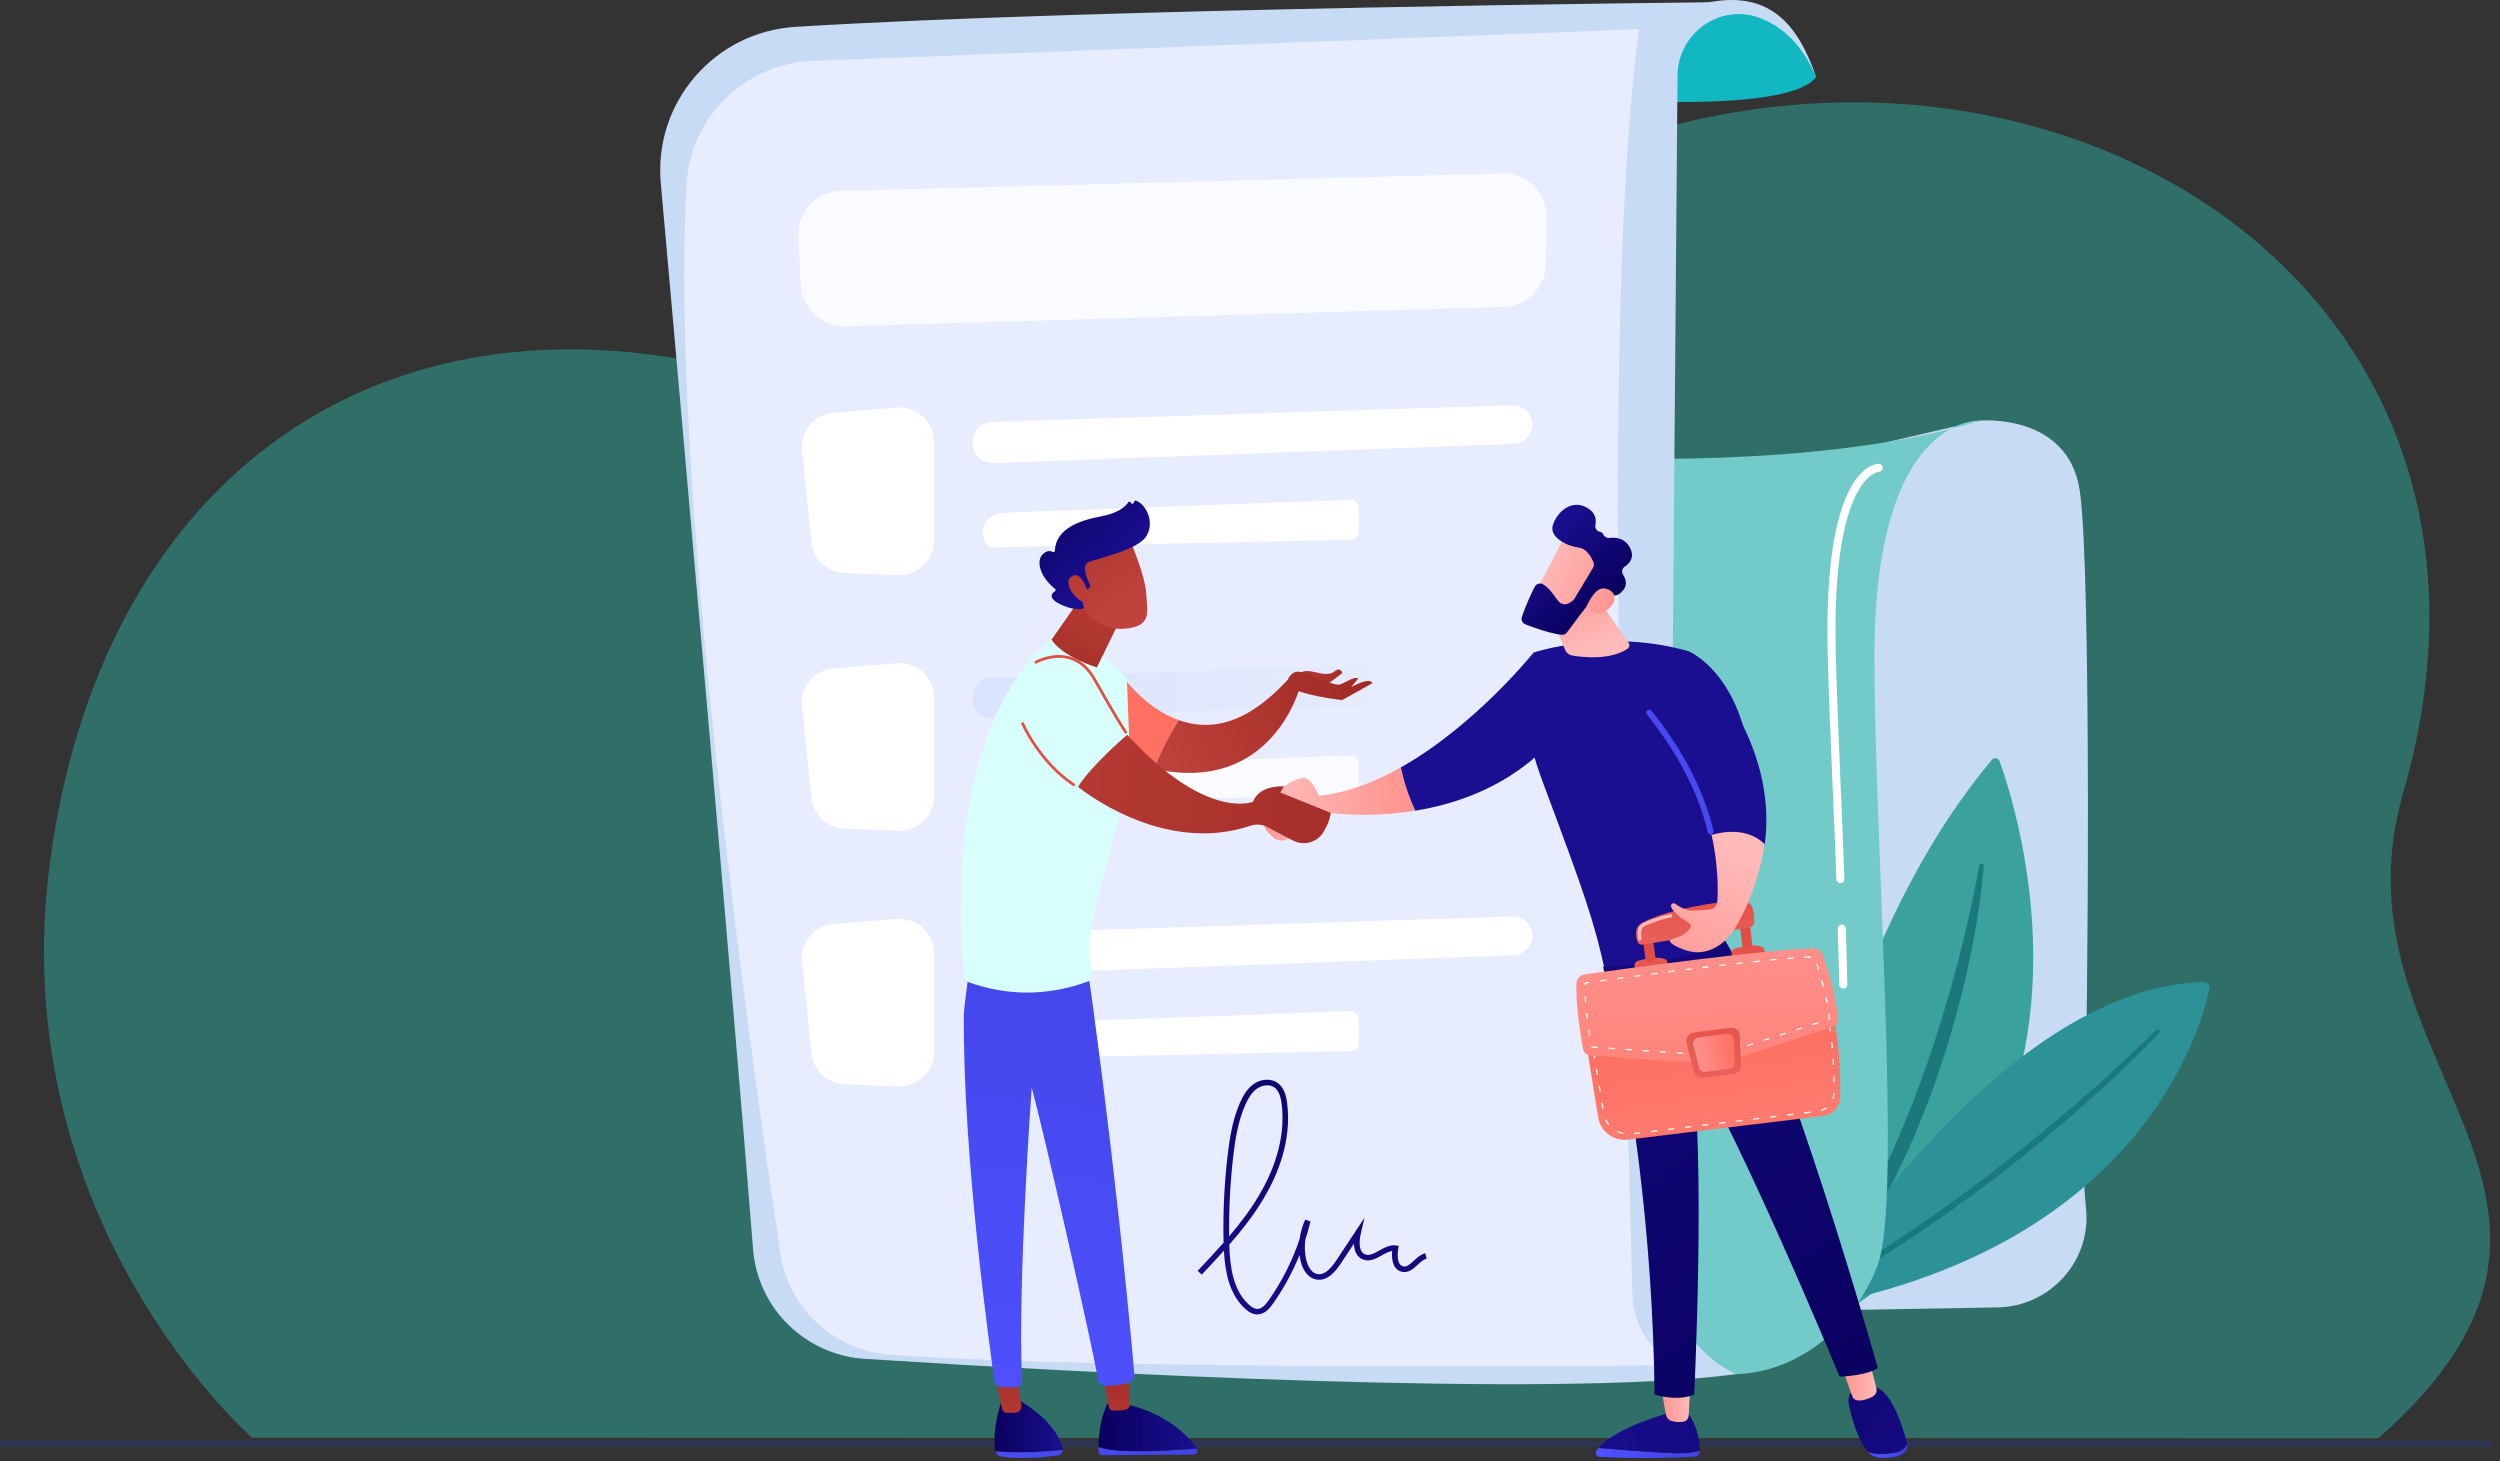 <svg width="284" height="166" viewBox="0 0 284 166" fill="none" xmlns="http://www.w3.org/2000/svg">
<rect x="0" y="0" width="284" height="166" fill="#333333" stroke="none"/>
<path d="M282.728 164.354H0.316C0.147 164.354 0 164.217 0 164.039V163.944C0 163.776 0.137 163.629 0.316 163.629H282.728C282.896 163.629 283.043 163.766 283.043 163.944V164.039C283.043 164.217 282.907 164.354 282.728 164.354Z" fill="#2E3552"/>
<path d="M28.631 163.326C28.631 163.326 0.187 138.528 5.712 97.705C11.436 55.434 41.532 32.945 80.803 41.477C112.898 48.455 133.575 43.974 166.764 24.035C221.188 -8.676 291.344 26.732 272.992 90.107C264.111 120.772 301.383 135.926 270.182 163.389L28.631 163.326Z" fill="#2F6F68"/>
<path d="M210.028 51.234L224.939 47.778C224.939 47.778 234.909 46.889 236.255 55.706C237.602 64.524 237.213 116.776 236.791 127.557C236.651 131.108 236.67 134.393 236.97 137.251C237.602 143.21 232.93 148.42 226.911 148.521L199.152 148.998L210.028 51.234Z" fill="#C8DBF4"/>
<path d="M202.094 153.248C202.094 153.248 205.075 111.675 226.26 86.334C226.534 86.003 227.013 86.086 227.16 86.492C229.47 92.909 242.447 134.196 202.094 153.248Z" fill="#3AA19D"/>
<path d="M225.347 98.397C225.168 100.824 224.817 103.219 224.409 105.608C223.987 107.99 223.49 110.366 222.902 112.717C221.734 117.424 220.279 122.062 218.485 126.579C217.579 128.834 216.622 131.07 215.549 133.249C215.026 134.348 214.445 135.415 213.89 136.495C213.296 137.556 212.722 138.63 212.084 139.666C209.601 143.852 206.696 147.791 203.384 151.342C203.288 151.45 203.116 151.456 203.014 151.355C202.911 151.259 202.905 151.107 202.982 151.005V150.999C205.93 147.194 208.592 143.191 210.896 138.992C211.49 137.95 212.02 136.877 212.588 135.822C213.111 134.748 213.66 133.681 214.152 132.588C214.394 132.042 214.662 131.508 214.905 130.956L215.632 129.31C215.869 128.764 216.092 128.205 216.328 127.652C216.564 127.1 216.781 126.547 216.998 125.988C217.445 124.876 217.86 123.752 218.281 122.634C218.683 121.503 219.085 120.378 219.456 119.235C220.228 116.967 220.917 114.667 221.581 112.361C222.232 110.049 222.832 107.73 223.375 105.386C223.93 103.048 224.415 100.691 224.836 98.334V98.328C224.862 98.188 224.996 98.093 225.143 98.118C225.264 98.143 225.36 98.264 225.347 98.397Z" fill="#1B797E"/>
<path d="M204.724 148.699C204.724 148.699 226.566 112.132 250.329 111.56C250.751 111.548 251.07 111.935 250.987 112.348C249.972 117.126 242.893 142.143 204.724 148.699Z" fill="#2C9298"/>
<path d="M245.293 117.361C243.851 118.866 242.37 120.315 240.87 121.744C240.11 122.449 239.351 123.161 238.585 123.859C237.813 124.552 237.047 125.251 236.262 125.937C233.14 128.675 229.93 131.311 226.63 133.833C224.99 135.11 223.298 136.311 221.619 137.543L219.06 139.322C218.632 139.614 218.205 139.913 217.777 140.205L216.469 141.057C213.015 143.369 209.409 145.446 205.771 147.46C205.643 147.53 205.484 147.486 205.413 147.359C205.343 147.231 205.388 147.079 205.509 147.009L205.516 147.003L208.196 145.44L209.537 144.659C209.977 144.392 210.418 144.112 210.852 143.839L213.488 142.2C214.356 141.635 215.211 141.057 216.079 140.491L217.375 139.634L218.645 138.744L221.192 136.965C222.858 135.733 224.543 134.532 226.17 133.255C227.817 132.004 229.432 130.708 231.047 129.418L233.434 127.442L235.796 125.429C236.581 124.755 237.353 124.063 238.132 123.383C238.904 122.697 239.67 121.998 240.43 121.299C241.949 119.902 243.461 118.485 244.917 117.024L244.923 117.018C245.025 116.916 245.191 116.916 245.293 117.018C245.389 117.094 245.395 117.259 245.293 117.361Z" fill="#1B797E"/>
<path d="M179.716 51.952C179.716 51.952 206.869 53.439 224.945 47.778C224.945 47.778 212.933 46.959 212.933 74.568C212.933 95.678 216.079 135.968 213.335 143.617C210.59 151.266 200.32 161.545 185.595 152.714C170.863 143.877 179.716 51.952 179.716 51.952Z" fill="#72CBC8"/>
<path d="M172.497 10.557C172.497 10.557 202.452 13.81 206.314 8.753C206.314 8.753 203.243 -0.344 194.129 0.266C185.014 0.875 172.497 10.557 172.497 10.557Z" fill="#12B8C1"/>
<path d="M75.064 20.791C77.681 50.008 83.164 111.815 85.551 141.921C86.081 148.636 91.487 153.934 98.24 154.366C122.284 155.903 176.404 158.883 197.173 156.107C192.418 153.775 189.418 148.934 189.463 143.655L190.567 8.556C190.605 3.785 195.386 0.354 199.873 2.025C202.701 3.08 204.846 5.329 206.314 8.746C204.354 3.061 201.271 -1.1 194.129 0.259C194.129 0.259 124.275 0.952 90.383 3.048C81.166 3.613 74.247 11.637 75.064 20.791Z" fill="#C8DBF4"/>
<path d="M92.342 6.917L186.201 3.321C182.327 31.845 183.961 89.936 185.442 147.181C185.531 150.573 187.529 153.629 190.612 155.077C190.612 155.077 128.009 155.795 101.106 153.896C94.774 153.451 89.604 148.68 88.665 142.429C84.976 117.907 76.142 54.544 77.981 20.995C78.402 13.314 84.619 7.209 92.342 6.917Z" fill="#E7EDFF"/>
<path d="M91.104 51.158L92.202 61.621C92.4 63.539 93.989 65.02 95.923 65.09L102.044 65.325C104.252 65.407 106.091 63.648 106.091 61.449V50.167C106.091 47.899 104.144 46.12 101.878 46.304L94.659 46.895C92.483 47.073 90.874 48.998 91.104 51.158Z" fill="white"/>
<path d="M112.627 47.937C122.814 47.619 161.921 46.355 171.795 46.037C173.04 45.999 174.068 46.99 174.068 48.229C174.068 49.411 173.129 50.376 171.942 50.421L112.805 52.606C111.669 52.651 110.68 51.819 110.533 50.694L110.495 50.408C110.342 49.125 111.325 47.975 112.627 47.937Z" fill="white"/>
<path d="M111.988 61.729C112.161 62.015 112.48 62.193 112.812 62.186L153.419 61.31C153.93 61.297 154.338 60.884 154.338 60.376V57.714C154.338 57.187 153.898 56.761 153.368 56.78L113.897 58.248C112.135 58.311 111.088 60.223 111.988 61.729Z" fill="white"/>
<path d="M91.104 80.203L92.202 90.666C92.4 92.585 93.989 94.065 95.923 94.135L102.044 94.37C104.252 94.452 106.091 92.693 106.091 90.495V79.206C106.091 76.938 104.144 75.159 101.878 75.343L94.659 75.934C92.483 76.118 90.874 78.043 91.104 80.203Z" fill="white"/>
<path d="M112.627 76.976C122.814 76.658 161.921 75.394 171.795 75.076C173.04 75.038 174.068 76.029 174.068 77.268C174.068 78.45 173.129 79.415 171.942 79.46L112.805 81.645C111.669 81.69 110.68 80.857 110.533 79.733L110.495 79.447C110.342 78.164 111.325 77.014 112.627 76.976Z" fill="url(#paint0_linear)"/>
<path opacity="0.78" d="M111.988 90.774C112.161 91.06 112.48 91.238 112.812 91.231L153.419 90.355C153.93 90.342 154.338 89.929 154.338 89.421V86.759C154.338 86.232 153.898 85.806 153.368 85.825L113.897 87.293C112.135 87.35 111.088 89.269 111.988 90.774Z" fill="white"/>
<path d="M91.104 109.242L92.202 119.705C92.4 121.623 93.989 123.104 95.923 123.173L102.044 123.408C104.252 123.491 106.091 121.731 106.091 119.533V108.244C106.091 105.976 104.144 104.198 101.878 104.382L94.659 104.973C92.483 105.157 90.874 107.082 91.104 109.242Z" fill="white"/>
<path d="M112.627 106.021C122.814 105.703 161.921 104.439 171.795 104.121C173.04 104.083 174.068 105.074 174.068 106.313C174.068 107.495 173.129 108.46 171.942 108.505L112.805 110.69C111.669 110.735 110.68 109.902 110.533 108.778L110.495 108.492C110.342 107.209 111.325 106.059 112.627 106.021Z" fill="white"/>
<path d="M111.988 119.813C112.161 120.099 112.48 120.277 112.812 120.27L153.419 119.394C153.93 119.381 154.338 118.968 154.338 118.46V115.792C154.338 115.264 153.898 114.839 153.368 114.858L113.897 116.325C112.135 116.395 111.088 118.307 111.988 119.813Z" fill="white"/>
<path d="M209.396 112.304C209.147 112.304 208.943 112.107 208.937 111.859C208.937 111.846 208.911 110.411 208.771 105.5C208.765 105.246 208.962 105.042 209.218 105.03C209.467 105.017 209.677 105.22 209.69 105.474C209.83 110.392 209.856 111.827 209.856 111.84C209.862 112.094 209.658 112.297 209.409 112.304C209.403 112.304 209.403 112.304 209.396 112.304Z" fill="white"/>
<path d="M209.065 100.322C208.816 100.322 208.618 100.125 208.605 99.884C208.509 96.689 208.356 93.156 208.19 89.415C207.973 84.358 207.743 79.136 207.622 74.098C207.309 60.808 209.511 55.707 211.413 53.769C212.447 52.714 213.316 52.683 213.411 52.683C213.667 52.683 213.871 52.886 213.871 53.14C213.871 53.388 213.673 53.591 213.424 53.597C213.322 53.604 208.069 54.182 208.541 74.079C208.662 79.104 208.886 84.326 209.103 89.376C209.262 93.118 209.416 96.657 209.518 99.859C209.524 100.113 209.326 100.322 209.077 100.329C209.077 100.322 209.071 100.322 209.065 100.322Z" fill="white"/>
<path d="M142.849 149.328C142.383 149.328 141.924 149.112 141.432 148.661C139.632 147.016 139.166 144.487 139.039 142.079C138.209 143.007 137.36 143.903 136.517 144.799L136.052 144.367C137.041 143.318 138.037 142.257 139 141.165C138.917 137.868 139.071 134.539 139.454 131.267C139.69 129.259 140.022 127.131 140.896 125.194C141.177 124.577 141.636 123.688 142.434 123.135C143.264 122.557 144.356 122.494 145.083 122.983C145.9 123.529 146.124 124.571 146.219 125.302C146.775 129.609 145.09 133.56 143.57 136.114C142.447 138.007 141.088 139.748 139.645 141.393C139.722 143.858 140.06 146.552 141.86 148.197C142.236 148.54 142.568 148.705 142.875 148.693C143.379 148.674 143.787 148.185 144.126 147.708C145.645 145.542 146.826 143.198 147.649 140.714C147.745 139.964 147.955 139.233 148.275 138.547L148.875 138.757C148.702 139.468 148.498 140.167 148.275 140.853C148.192 141.559 148.217 142.276 148.358 142.969C148.434 143.337 148.747 144.563 149.653 144.735C150.33 144.862 151.032 144.354 151.811 143.172L155.002 138.344L154.6 140.072C154.46 140.682 154.217 142.137 155.072 142.492C155.557 142.689 156.074 142.403 156.668 142.067C157.262 141.736 157.874 141.387 158.57 141.482L158.896 141.527L158.838 141.851C158.806 142.035 158.551 143.674 159.4 143.858C159.789 143.947 160.115 143.674 160.606 143.223C160.996 142.867 161.391 142.499 161.915 142.372L162.061 142.988C161.698 143.077 161.372 143.375 161.034 143.687C160.549 144.131 160 144.64 159.253 144.475C158.283 144.259 158.047 143.172 158.149 142.111C157.766 142.168 157.376 142.384 156.968 142.613C156.323 142.975 155.589 143.388 154.817 143.071C154.179 142.81 153.834 142.181 153.808 141.279L152.328 143.515C151.728 144.417 150.789 145.593 149.513 145.351C148.638 145.186 147.962 144.341 147.713 143.09C147.681 142.918 147.649 142.74 147.63 142.562C146.845 144.494 145.843 146.336 144.636 148.064C144.241 148.636 143.679 149.29 142.888 149.315C142.881 149.328 142.868 149.328 142.849 149.328ZM143.96 123.288C143.539 123.288 143.117 123.447 142.811 123.656C142.147 124.12 141.739 124.901 141.49 125.454C140.654 127.316 140.322 129.38 140.098 131.337C139.747 134.348 139.594 137.41 139.632 140.44C140.883 138.973 142.051 137.442 143.028 135.79C144.49 133.319 146.124 129.514 145.594 125.384C145.466 124.412 145.198 123.821 144.739 123.51C144.502 123.351 144.228 123.288 143.96 123.288Z" fill="url(#paint1_linear)"/>
<path opacity="0.78" d="M170.825 34.863L96.05 37.067C93.363 37.144 91.11 35.073 90.976 32.398L90.702 26.833C90.568 24.082 92.731 21.757 95.495 21.687L170.64 19.712C173.448 19.635 175.753 21.91 175.702 24.711L175.606 30.047C175.561 32.658 173.455 34.78 170.825 34.863Z" fill="white"/>
<path d="M147.272 93.493C147.272 93.493 144.777 91.867 144.432 92.242C144.311 92.375 144.024 92.826 143.755 93.322C143.564 93.671 143.628 94.103 143.902 94.389L144.547 95.049C145.16 95.678 146.194 95.634 146.736 94.942C147.004 94.592 147.221 94.122 147.272 93.493Z" fill="url(#paint2_linear)"/>
<path d="M149.813 90.399C149.813 90.399 148.958 88.157 147.955 88.36C146.953 88.563 145.862 89.332 145.862 89.332L144.253 91.492C144.253 91.492 148.76 93.258 150.349 92.248C150.349 92.248 154.951 93.042 160.766 92.089C159.923 90.323 159.425 88.551 159.125 87.172C156.189 88.837 153.017 90.075 149.813 90.399Z" fill="url(#paint3_linear)"/>
<path d="M174.208 74.136C174.208 74.136 167.615 82.401 159.138 87.178C159.432 88.551 159.936 90.323 160.779 92.096C165.176 91.378 170.27 89.662 174.585 85.851L174.208 74.136Z" fill="url(#paint4_linear)"/>
<path d="M182.429 110.766C181.14 104.668 179.85 101.142 175.536 89.586C174.176 85.952 172.944 82.274 173.538 78.437L174.208 74.13C174.208 74.13 182.595 71.303 191.901 74.009C191.901 74.009 204.59 79.498 195.973 106.593C192.08 110.925 187.535 112.158 182.429 110.766Z" fill="url(#paint5_linear)"/>
<path d="M175.631 68.641L177.808 73.844C177.948 74.174 178.242 74.409 178.593 74.466C179.85 74.682 182.882 75.013 184.874 73.71C185.11 73.558 185.174 73.234 185.008 72.999L180.987 67.256L175.631 68.641Z" fill="url(#paint6_linear)"/>
<path d="M177.884 60.681C177.795 60.763 174.029 68.126 174.029 68.126L178.299 70.178L182.908 63.73C182.901 63.73 179.416 59.251 177.884 60.681Z" fill="url(#paint7_linear)"/>
<path d="M180.967 64.505L178.842 68.037C178.81 68.088 178.772 68.139 178.727 68.183C178.472 68.418 177.61 69.098 176.94 68.171C176.372 67.377 175.835 66.659 175.261 66.36C174.923 66.189 174.514 66.322 174.342 66.659C173.991 67.351 173.314 68.761 172.887 70.096C172.778 70.432 172.95 70.788 173.282 70.921C174.144 71.271 175.855 71.9 177.367 72.109C177.616 72.141 177.865 72.04 178.012 71.836C178.663 70.947 180.501 68.463 181.127 67.84C181.708 67.262 182.786 67.478 183.271 67.618C183.457 67.669 183.654 67.643 183.814 67.548C184.305 67.256 185.161 66.519 184.376 65.274C184.178 64.963 184.28 64.556 184.586 64.353C185.135 63.99 185.729 63.317 185.161 62.224C184.586 61.119 183.559 61.017 182.863 61.106C182.557 61.144 182.237 60.986 182.123 60.693C182.071 60.566 181.963 60.458 181.771 60.42C181.408 60.344 181.165 60.014 181.235 59.645C181.357 59.023 181.267 58.209 180.259 57.657C178.421 56.647 176.806 58.292 176.397 59.677C175.989 61.062 178.044 62.04 179.34 62.205C180.291 62.326 180.814 63.362 181.025 63.902C181.095 64.105 181.076 64.321 180.967 64.505Z" fill="url(#paint8_linear)"/>
<path d="M180.221 68.901C180.221 68.901 181.133 66.754 182.186 66.843C183.233 66.932 184.057 67.967 182.761 69.136C181.14 70.591 180.221 68.901 180.221 68.901Z" fill="url(#paint9_linear)"/>
<path d="M181.599 164.492C183.623 164.664 187.14 164.95 189.916 165.07C191.582 165.14 192.539 164.981 193.095 164.759C193.095 164.823 193.095 164.88 193.088 164.937C193.076 165.229 192.839 165.458 192.546 165.477C187.306 165.769 183.138 165.579 181.657 165.49C181.35 165.471 181.165 165.14 181.325 164.88C181.401 164.746 181.497 164.613 181.599 164.492Z" fill="url(#paint10_linear)"/>
<path d="M189.916 165.07C187.146 164.95 183.629 164.664 181.599 164.492C183.591 162.059 189.916 160.42 189.916 160.42H191.703C192.929 162.18 193.107 163.863 193.095 164.759C192.546 164.981 191.582 165.14 189.916 165.07Z" fill="url(#paint11_linear)"/>
<path d="M192.003 157.517L191.837 160.808C191.818 161.163 191.55 161.462 191.193 161.513C190.835 161.564 190.357 161.57 189.852 161.405C189.54 161.303 189.31 161.043 189.252 160.719L188.678 157.517H192.003Z" fill="url(#paint12_linear)"/>
<path d="M215.198 165.045C216.079 164.924 216.475 164.467 216.641 163.984C216.641 163.99 216.641 163.99 216.647 163.997C216.775 164.511 216.475 165.038 215.875 165.293C215.154 165.597 214.356 165.648 213.743 165.623C213.086 165.597 212.479 165.324 212.147 164.892L212.141 164.886C212.805 165.21 213.737 165.248 215.198 165.045Z" fill="url(#paint13_linear)"/>
<path d="M211.056 157.491H212.53C214.771 157.447 216.181 162.154 216.641 163.977C216.475 164.46 216.079 164.918 215.198 165.038C213.73 165.242 212.805 165.204 212.141 164.88C210.928 163.291 210.328 160.966 210.041 159.613C209.716 158.069 211.056 157.491 211.056 157.491Z" fill="url(#paint14_linear)"/>
<path d="M212.339 154.442L213.156 157.682C213.258 158.076 213.067 158.489 212.696 158.679C212.237 158.914 211.592 159.156 211.005 159.086C210.724 159.054 210.494 158.857 210.405 158.597L209.205 155.192L212.339 154.442Z" fill="url(#paint15_linear)"/>
<path d="M213.315 155.376C212.301 156.272 208.988 156.392 208.988 156.392C197.065 127.913 192.093 120.073 192.093 120.073C193.816 130.822 192.463 158.413 192.463 158.413C190.497 159.277 187.956 158.413 187.956 158.413C187.797 140.815 185.308 121.903 182.097 109.807C190.152 109.629 194.531 107.876 195.935 106.777C202.656 117.551 213.315 155.376 213.315 155.376Z" fill="url(#paint16_linear)"/>
<path d="M180.074 117.767L181.555 126.947C181.816 128.548 183.304 129.66 184.925 129.463L207.118 126.769C208.203 126.636 209.026 125.734 209.045 124.654C209.09 122.284 209.001 118.059 207.999 114.216L180.074 117.767Z" fill="url(#paint17_linear)"/>
<path d="M185.678 128.84C185.64 128.84 185.608 128.815 185.608 128.777C185.601 128.739 185.633 128.7 185.671 128.694L186.252 128.624C186.297 128.618 186.329 128.65 186.335 128.688C186.342 128.726 186.31 128.764 186.271 128.77L185.691 128.84C185.684 128.84 185.684 128.84 185.678 128.84ZM184.325 128.815C184.318 128.815 184.312 128.815 184.306 128.815C184.114 128.77 183.923 128.7 183.744 128.618C183.706 128.599 183.693 128.554 183.712 128.523C183.731 128.484 183.776 128.472 183.808 128.491C183.98 128.573 184.159 128.637 184.344 128.681C184.382 128.688 184.408 128.732 184.395 128.77C184.389 128.796 184.357 128.815 184.325 128.815ZM187.612 128.605C187.574 128.605 187.542 128.58 187.542 128.542C187.535 128.503 187.567 128.465 187.605 128.459L188.186 128.389C188.225 128.383 188.263 128.415 188.269 128.453C188.276 128.491 188.244 128.529 188.205 128.535L187.625 128.605C187.618 128.605 187.612 128.605 187.612 128.605ZM189.546 128.37C189.508 128.37 189.476 128.345 189.476 128.307C189.469 128.268 189.501 128.23 189.539 128.224L190.12 128.154C190.165 128.148 190.197 128.179 190.203 128.218C190.21 128.256 190.178 128.294 190.139 128.3L189.559 128.37C189.552 128.37 189.546 128.37 189.546 128.37ZM191.473 128.135C191.435 128.135 191.403 128.11 191.403 128.071C191.397 128.033 191.429 127.995 191.467 127.989L192.048 127.919C192.093 127.913 192.124 127.944 192.131 127.983C192.137 128.021 192.105 128.059 192.067 128.065L191.486 128.135C191.48 128.135 191.48 128.135 191.473 128.135ZM193.407 127.9C193.369 127.9 193.337 127.875 193.337 127.836C193.331 127.798 193.363 127.76 193.401 127.754L193.982 127.684C194.027 127.678 194.058 127.709 194.065 127.747C194.071 127.786 194.039 127.824 194.001 127.83L193.42 127.9C193.414 127.9 193.414 127.9 193.407 127.9ZM182.729 127.779C182.71 127.779 182.684 127.767 182.672 127.754C182.55 127.595 182.442 127.43 182.359 127.246C182.34 127.207 182.359 127.163 182.391 127.15C182.429 127.131 182.474 127.15 182.486 127.182C182.569 127.354 182.672 127.512 182.786 127.665C182.812 127.697 182.806 127.741 182.774 127.767C182.761 127.773 182.742 127.779 182.729 127.779ZM195.341 127.671C195.303 127.671 195.271 127.646 195.271 127.608C195.265 127.57 195.297 127.531 195.335 127.525L195.916 127.455C195.961 127.449 195.992 127.481 195.999 127.519C196.005 127.557 195.973 127.595 195.935 127.601L195.354 127.671C195.348 127.665 195.341 127.671 195.341 127.671ZM197.275 127.436C197.237 127.436 197.205 127.411 197.205 127.373C197.199 127.335 197.231 127.296 197.269 127.29L197.85 127.22C197.888 127.214 197.926 127.246 197.933 127.284C197.939 127.322 197.907 127.36 197.869 127.366L197.288 127.436C197.275 127.436 197.275 127.436 197.275 127.436ZM199.203 127.201C199.165 127.201 199.133 127.176 199.133 127.138C199.126 127.099 199.158 127.061 199.197 127.055L199.778 126.985C199.822 126.979 199.854 127.011 199.86 127.049C199.867 127.087 199.835 127.125 199.797 127.131L199.216 127.201C199.209 127.201 199.209 127.201 199.203 127.201ZM201.137 126.966C201.099 126.966 201.067 126.941 201.067 126.903C201.06 126.864 201.092 126.826 201.131 126.82L201.711 126.75C201.756 126.744 201.788 126.775 201.794 126.814C201.801 126.852 201.769 126.89 201.731 126.896L201.15 126.966C201.143 126.966 201.137 126.966 201.137 126.966ZM203.071 126.731C203.033 126.731 203.001 126.706 203.001 126.667C202.994 126.629 203.026 126.591 203.065 126.585L203.645 126.515C203.69 126.509 203.722 126.54 203.728 126.579C203.735 126.617 203.703 126.655 203.665 126.661L203.084 126.731C203.077 126.731 203.071 126.731 203.071 126.731ZM204.999 126.496C204.96 126.496 204.928 126.471 204.928 126.432C204.922 126.394 204.954 126.356 204.992 126.35L205.573 126.28C205.618 126.274 205.65 126.305 205.656 126.343C205.662 126.382 205.631 126.42 205.592 126.426L205.011 126.496C205.005 126.496 205.005 126.496 204.999 126.496ZM206.926 126.216C206.894 126.216 206.869 126.197 206.856 126.166C206.843 126.127 206.862 126.089 206.901 126.07C207.079 126.007 207.245 125.924 207.399 125.816C207.431 125.791 207.475 125.804 207.501 125.835C207.526 125.867 207.513 125.911 207.482 125.937C207.316 126.051 207.137 126.147 206.945 126.21C206.939 126.216 206.933 126.216 206.926 126.216ZM182.084 125.975C182.046 125.975 182.02 125.95 182.014 125.912L181.918 125.34C181.912 125.302 181.938 125.264 181.976 125.257C182.014 125.251 182.052 125.276 182.059 125.314L182.155 125.886C182.161 125.924 182.135 125.962 182.097 125.969C182.091 125.975 182.091 125.975 182.084 125.975ZM208.235 124.882C208.228 124.882 208.222 124.882 208.216 124.876C208.177 124.863 208.158 124.825 208.171 124.787C208.228 124.609 208.26 124.425 208.26 124.234C208.26 124.196 208.292 124.164 208.33 124.164C208.369 124.164 208.401 124.196 208.401 124.241C208.394 124.444 208.362 124.641 208.299 124.832C208.299 124.863 208.267 124.882 208.235 124.882ZM181.778 124.063C181.74 124.063 181.714 124.037 181.708 123.999L181.612 123.428C181.606 123.389 181.631 123.351 181.669 123.345C181.708 123.339 181.746 123.364 181.752 123.402L181.848 123.974C181.855 124.012 181.829 124.05 181.791 124.056C181.784 124.063 181.778 124.063 181.778 124.063ZM208.337 122.951C208.299 122.951 208.267 122.919 208.267 122.881C208.267 122.691 208.26 122.5 208.26 122.303C208.26 122.265 208.292 122.227 208.33 122.227C208.375 122.22 208.407 122.259 208.407 122.297C208.413 122.494 208.413 122.691 208.413 122.881C208.413 122.919 208.382 122.951 208.337 122.951ZM181.465 122.151C181.427 122.151 181.401 122.125 181.395 122.087L181.299 121.515C181.293 121.477 181.318 121.439 181.357 121.433C181.395 121.426 181.433 121.452 181.44 121.49L181.535 122.062C181.542 122.1 181.516 122.138 181.478 122.144C181.472 122.151 181.472 122.151 181.465 122.151ZM208.279 121.013C208.241 121.013 208.209 120.982 208.209 120.944C208.196 120.753 208.19 120.562 208.177 120.365C208.177 120.327 208.203 120.289 208.248 120.289C208.299 120.289 208.324 120.315 208.324 120.359C208.337 120.556 208.35 120.753 208.356 120.944C208.356 120.982 208.324 121.013 208.279 121.013C208.286 121.013 208.286 121.013 208.279 121.013ZM181.159 120.238C181.121 120.238 181.095 120.213 181.089 120.175L180.993 119.603C180.986 119.565 181.012 119.527 181.05 119.521C181.089 119.514 181.127 119.54 181.133 119.578L181.229 120.149C181.235 120.188 181.21 120.226 181.172 120.232C181.165 120.238 181.159 120.238 181.159 120.238ZM208.139 119.082C208.101 119.082 208.069 119.057 208.069 119.019C208.05 118.828 208.03 118.637 208.011 118.441C208.005 118.402 208.037 118.364 208.075 118.358C208.113 118.352 208.152 118.383 208.158 118.421C208.177 118.618 208.203 118.809 208.222 119C208.228 119.038 208.196 119.076 208.158 119.076C208.145 119.082 208.145 119.082 208.139 119.082ZM180.846 118.326C180.808 118.326 180.782 118.301 180.776 118.263L180.674 117.615L181.21 117.545C181.248 117.538 181.286 117.57 181.293 117.608C181.299 117.646 181.267 117.685 181.229 117.691L180.846 117.742L180.929 118.244C180.935 118.282 180.91 118.32 180.872 118.326C180.859 118.326 180.852 118.326 180.846 118.326ZM182.569 117.519C182.531 117.519 182.499 117.494 182.499 117.456C182.493 117.418 182.525 117.38 182.563 117.373L183.144 117.297C183.189 117.291 183.22 117.322 183.227 117.361C183.233 117.399 183.201 117.437 183.163 117.443L182.582 117.519C182.576 117.519 182.569 117.519 182.569 117.519ZM184.497 117.272C184.459 117.272 184.427 117.246 184.427 117.208C184.42 117.17 184.452 117.132 184.491 117.126L185.071 117.049C185.116 117.043 185.148 117.075 185.154 117.113C185.161 117.151 185.129 117.189 185.091 117.195L184.51 117.272C184.503 117.272 184.503 117.272 184.497 117.272ZM207.903 117.157C207.865 117.157 207.839 117.132 207.833 117.094C207.801 116.903 207.775 116.713 207.743 116.522C207.737 116.484 207.762 116.446 207.801 116.439C207.845 116.433 207.877 116.458 207.884 116.497C207.916 116.687 207.948 116.878 207.979 117.075C207.986 117.113 207.96 117.151 207.916 117.157C207.909 117.157 207.903 117.157 207.903 117.157ZM186.431 117.03C186.393 117.03 186.361 117.005 186.361 116.967C186.354 116.929 186.386 116.89 186.425 116.884L187.005 116.808C187.05 116.802 187.082 116.833 187.088 116.871C187.095 116.91 187.063 116.948 187.025 116.954L186.444 117.03C186.437 117.03 186.431 117.03 186.431 117.03ZM188.359 116.782C188.32 116.782 188.288 116.757 188.288 116.719C188.282 116.681 188.314 116.643 188.352 116.636L188.933 116.56C188.978 116.554 189.01 116.586 189.016 116.624C189.022 116.662 188.991 116.7 188.952 116.706L188.371 116.782C188.365 116.782 188.365 116.782 188.359 116.782ZM190.293 116.535C190.254 116.535 190.222 116.509 190.222 116.471C190.216 116.433 190.248 116.395 190.286 116.389L190.867 116.312C190.912 116.306 190.944 116.338 190.95 116.376C190.956 116.414 190.925 116.452 190.886 116.458L190.305 116.535C190.299 116.535 190.293 116.535 190.293 116.535ZM192.22 116.293C192.182 116.293 192.15 116.268 192.15 116.23C192.144 116.192 192.176 116.154 192.214 116.147L192.795 116.071C192.839 116.065 192.871 116.096 192.878 116.134C192.884 116.173 192.852 116.211 192.814 116.217L192.233 116.293C192.227 116.293 192.227 116.293 192.22 116.293ZM194.154 116.046C194.116 116.046 194.084 116.02 194.084 115.982C194.078 115.944 194.11 115.906 194.148 115.899L194.729 115.823C194.773 115.817 194.805 115.849 194.812 115.887C194.818 115.925 194.786 115.963 194.748 115.969L194.167 116.046C194.161 116.046 194.154 116.046 194.154 116.046ZM196.082 115.798C196.044 115.798 196.012 115.772 196.012 115.734C196.005 115.696 196.037 115.658 196.075 115.652L196.656 115.575C196.701 115.569 196.733 115.601 196.739 115.639C196.746 115.677 196.714 115.715 196.675 115.722L196.095 115.798C196.088 115.798 196.088 115.798 196.082 115.798ZM198.016 115.55C197.978 115.55 197.946 115.525 197.946 115.486C197.939 115.448 197.971 115.41 198.009 115.404L198.59 115.328C198.635 115.321 198.667 115.353 198.673 115.391C198.68 115.429 198.648 115.467 198.609 115.474L198.029 115.55C198.022 115.55 198.016 115.55 198.016 115.55ZM199.943 115.309C199.905 115.309 199.873 115.283 199.873 115.245C199.867 115.207 199.899 115.169 199.937 115.162L200.518 115.086C200.563 115.08 200.595 115.112 200.601 115.15C200.607 115.188 200.575 115.226 200.537 115.232L199.956 115.309C199.95 115.309 199.95 115.309 199.943 115.309ZM207.552 115.258C207.52 115.258 207.488 115.232 207.482 115.201C207.437 115.01 207.399 114.826 207.348 114.635C207.341 114.597 207.36 114.559 207.399 114.546C207.437 114.534 207.475 114.559 207.488 114.597C207.533 114.788 207.577 114.978 207.622 115.162C207.628 115.201 207.603 115.239 207.565 115.251C207.558 115.251 207.558 115.258 207.552 115.258ZM201.877 115.061C201.839 115.061 201.807 115.035 201.807 114.997C201.801 114.959 201.833 114.921 201.871 114.915L202.452 114.838C202.497 114.832 202.528 114.864 202.535 114.902C202.541 114.94 202.509 114.978 202.471 114.985L201.89 115.061C201.884 115.061 201.877 115.061 201.877 115.061ZM203.805 114.813C203.767 114.813 203.735 114.788 203.735 114.75C203.728 114.711 203.76 114.673 203.799 114.667L204.38 114.591C204.424 114.584 204.456 114.616 204.462 114.654C204.469 114.692 204.437 114.73 204.399 114.737L203.818 114.813C203.811 114.813 203.811 114.813 203.805 114.813ZM205.739 114.572C205.701 114.572 205.669 114.546 205.669 114.508C205.662 114.47 205.694 114.432 205.733 114.426L206.314 114.349C206.358 114.343 206.39 114.375 206.396 114.413C206.403 114.451 206.371 114.489 206.333 114.495L205.752 114.572C205.745 114.572 205.739 114.572 205.739 114.572Z" fill="white"/>
<path d="M185.716 110.245L185.691 109.528C185.742 109.35 185.882 109.21 186.067 109.153C186.744 108.956 188.435 108.543 189.335 109.051L189.565 109.864L185.716 110.245Z" fill="url(#paint18_linear)"/>
<path d="M187.784 109.286C187.631 109.343 187.471 109.362 187.305 109.343C187.108 109.318 186.948 109.165 186.922 108.968L186.635 106.745L187.771 106.599L188.059 108.822C188.084 109.026 187.969 109.216 187.784 109.286Z" fill="url(#paint19_linear)"/>
<path d="M196.739 108.841L196.714 108.123C196.765 107.946 196.905 107.806 197.09 107.749C197.767 107.552 199.458 107.139 200.358 107.647L200.588 108.46L196.739 108.841Z" fill="url(#paint20_linear)"/>
<path d="M198.807 107.882C198.654 107.939 198.495 107.959 198.329 107.939C198.131 107.914 197.971 107.762 197.946 107.565L197.627 105.106L198.763 104.96L199.082 107.419C199.107 107.622 198.992 107.812 198.807 107.882Z" fill="url(#paint21_linear)"/>
<path d="M186.591 107.31L198.775 105.347C199.056 105.303 199.267 105.074 199.28 104.795C199.299 104.407 199.286 103.829 199.12 103.245C198.935 102.584 198.29 102.158 197.601 102.228C195.31 102.463 189.501 103.206 186.457 104.877C186.137 105.055 185.92 105.373 185.882 105.735C185.844 106.078 185.844 106.535 186.01 106.974C186.093 107.209 186.342 107.348 186.591 107.31Z" fill="url(#paint22_linear)"/>
<path d="M186.291 106.84C186.201 106.84 186.125 106.777 186.099 106.688C186.093 106.669 185.984 106.192 186.054 105.709C186.112 105.316 186.374 104.972 186.744 104.807C187.408 104.521 188.678 104.007 189.756 103.842C189.865 103.829 189.961 103.899 189.98 104.001C189.999 104.109 189.922 104.204 189.82 104.223C188.748 104.388 187.427 104.934 186.903 105.163C186.654 105.271 186.482 105.5 186.444 105.76C186.386 106.167 186.482 106.592 186.482 106.599C186.508 106.7 186.444 106.808 186.335 106.834C186.323 106.84 186.303 106.84 186.291 106.84Z" fill="url(#paint23_linear)"/>
<path d="M179.997 110.69C183.942 110.137 201.029 107.78 206.071 107.742C206.505 107.742 206.894 108.009 207.041 108.409C207.507 109.693 208.49 112.685 208.809 115.734C208.854 116.147 208.592 116.535 208.19 116.668L197.122 120.251L193.095 120.766L180.706 119.914C180.272 119.883 179.908 119.565 179.831 119.139C179.557 117.621 178.97 114.044 179.091 111.681C179.116 111.179 179.499 110.766 179.997 110.69Z" fill="url(#paint24_linear)"/>
<path d="M193.082 119.857L192.482 119.819C192.444 119.819 192.412 119.781 192.412 119.743C192.412 119.705 192.45 119.673 192.488 119.673L193.069 119.711L193.382 119.673C193.427 119.666 193.459 119.698 193.465 119.736C193.471 119.774 193.439 119.813 193.401 119.819L193.082 119.857ZM191.129 119.724L190.542 119.686C190.503 119.686 190.471 119.647 190.471 119.609C190.471 119.571 190.51 119.539 190.548 119.539L191.129 119.578C191.167 119.578 191.199 119.616 191.199 119.654C191.199 119.692 191.167 119.724 191.129 119.724ZM194.748 119.641C194.71 119.641 194.678 119.616 194.678 119.578C194.671 119.539 194.703 119.501 194.742 119.495L195.322 119.419C195.367 119.412 195.399 119.444 195.405 119.482C195.412 119.52 195.38 119.558 195.342 119.565L194.761 119.641C194.754 119.641 194.754 119.641 194.748 119.641ZM189.188 119.59C189.188 119.59 189.182 119.59 189.188 119.59L188.601 119.552C188.563 119.552 188.531 119.514 188.531 119.476C188.531 119.438 188.569 119.406 188.608 119.406L189.188 119.444C189.227 119.444 189.259 119.482 189.259 119.52C189.259 119.558 189.227 119.59 189.188 119.59ZM187.248 119.457C187.242 119.457 187.242 119.457 187.248 119.457L186.661 119.419C186.623 119.419 186.591 119.381 186.591 119.343C186.591 119.304 186.629 119.273 186.667 119.273L187.248 119.311C187.286 119.311 187.318 119.349 187.318 119.387C187.318 119.425 187.286 119.457 187.248 119.457ZM196.682 119.393C196.644 119.393 196.612 119.368 196.612 119.33C196.605 119.292 196.637 119.254 196.676 119.247L196.905 119.215L197.224 119.114C197.263 119.101 197.301 119.12 197.314 119.158C197.327 119.196 197.307 119.235 197.269 119.247L196.937 119.355L196.695 119.387C196.688 119.393 196.682 119.393 196.682 119.393ZM185.308 119.323C185.301 119.323 185.301 119.323 185.308 119.323L184.721 119.285C184.682 119.285 184.65 119.247 184.65 119.209C184.65 119.171 184.689 119.146 184.727 119.139L185.308 119.177C185.346 119.177 185.378 119.215 185.378 119.254C185.372 119.292 185.34 119.323 185.308 119.323ZM183.361 119.19L182.774 119.152C182.735 119.152 182.704 119.114 182.704 119.076C182.704 119.038 182.742 119.012 182.78 119.006L183.361 119.044C183.399 119.044 183.431 119.082 183.431 119.12C183.431 119.158 183.399 119.19 183.361 119.19ZM181.421 119.057C181.421 119.057 181.414 119.057 181.421 119.057L180.833 119.019C180.795 119.019 180.763 118.98 180.763 118.942C180.763 118.904 180.808 118.879 180.84 118.872L181.421 118.911C181.459 118.911 181.491 118.949 181.491 118.987C181.491 119.025 181.459 119.057 181.421 119.057ZM198.539 118.841C198.507 118.841 198.482 118.822 198.469 118.79C198.456 118.752 198.475 118.714 198.514 118.701L199.069 118.523C199.107 118.51 199.146 118.529 199.158 118.567C199.171 118.606 199.152 118.644 199.114 118.656L198.558 118.834C198.558 118.841 198.552 118.841 198.539 118.841ZM200.39 118.243C200.358 118.243 200.333 118.224 200.32 118.193C200.307 118.155 200.326 118.116 200.365 118.104L200.92 117.926C200.958 117.913 200.997 117.932 201.009 117.97C201.022 118.008 201.003 118.047 200.965 118.059L200.409 118.237C200.409 118.237 200.403 118.243 200.39 118.243ZM180.578 117.71C180.54 117.71 180.514 117.684 180.508 117.646C180.476 117.462 180.45 117.271 180.419 117.068C180.412 117.03 180.438 116.992 180.482 116.986C180.521 116.979 180.559 117.005 180.565 117.049C180.597 117.246 180.623 117.443 180.655 117.621C180.661 117.659 180.636 117.697 180.597 117.703C180.584 117.71 180.584 117.71 180.578 117.71ZM202.241 117.64C202.209 117.64 202.184 117.621 202.171 117.589C202.158 117.551 202.177 117.513 202.216 117.5L202.771 117.322C202.809 117.31 202.848 117.329 202.86 117.367C202.873 117.405 202.854 117.443 202.816 117.456L202.26 117.634C202.26 117.64 202.254 117.64 202.241 117.64ZM204.099 117.043C204.067 117.043 204.041 117.024 204.029 116.992C204.016 116.954 204.035 116.916 204.073 116.903L204.628 116.725C204.667 116.712 204.705 116.732 204.718 116.77C204.731 116.808 204.711 116.846 204.673 116.859L204.118 117.036C204.111 117.043 204.105 117.043 204.099 117.043ZM205.95 116.446C205.918 116.446 205.892 116.427 205.88 116.395C205.867 116.357 205.886 116.319 205.924 116.306L206.479 116.128C206.518 116.115 206.556 116.134 206.569 116.172C206.582 116.211 206.562 116.249 206.524 116.261L205.969 116.439C205.962 116.446 205.956 116.446 205.95 116.446ZM207.801 115.848C207.769 115.848 207.743 115.829 207.731 115.798C207.724 115.772 207.731 115.74 207.75 115.721C207.731 115.556 207.711 115.391 207.686 115.226C207.679 115.188 207.711 115.15 207.75 115.143C207.788 115.137 207.826 115.169 207.833 115.207C207.858 115.391 207.877 115.575 207.903 115.76L207.909 115.817L207.826 115.842C207.814 115.842 207.807 115.848 207.801 115.848ZM180.31 115.791C180.272 115.791 180.24 115.766 180.24 115.728C180.214 115.537 180.195 115.347 180.17 115.15C180.163 115.112 180.195 115.073 180.233 115.067C180.278 115.067 180.31 115.092 180.316 115.131C180.336 115.321 180.361 115.518 180.38 115.709C180.387 115.747 180.355 115.785 180.316 115.791H180.31ZM207.539 113.949C207.507 113.949 207.475 113.924 207.469 113.892C207.431 113.701 207.392 113.511 207.354 113.326C207.348 113.288 207.373 113.25 207.411 113.237C207.45 113.231 207.488 113.257 207.501 113.295C207.539 113.485 207.577 113.676 207.616 113.866C207.622 113.905 207.596 113.943 207.558 113.949C207.545 113.949 207.539 113.949 207.539 113.949ZM180.119 113.86C180.08 113.86 180.048 113.828 180.048 113.79C180.036 113.593 180.023 113.396 180.016 113.206C180.016 113.168 180.048 113.129 180.087 113.129C180.131 113.123 180.163 113.161 180.163 113.199C180.17 113.39 180.182 113.581 180.195 113.777C180.195 113.828 180.163 113.86 180.119 113.86ZM207.111 112.056C207.079 112.056 207.048 112.037 207.041 111.999C206.99 111.808 206.939 111.618 206.894 111.44C206.882 111.402 206.907 111.363 206.945 111.351C206.984 111.338 207.022 111.363 207.035 111.402C207.086 111.586 207.137 111.77 207.188 111.967C207.201 112.005 207.175 112.043 207.137 112.056C207.124 112.056 207.118 112.056 207.111 112.056ZM180.074 111.929C180.029 111.929 179.997 111.891 180.004 111.853L180.01 111.726C180.016 111.656 180.067 111.598 180.131 111.592L180.489 111.541C180.527 111.535 180.565 111.56 180.572 111.605C180.578 111.643 180.553 111.681 180.508 111.687L180.15 111.738V111.859C180.144 111.897 180.112 111.929 180.074 111.929ZM181.848 111.497C181.81 111.497 181.778 111.471 181.778 111.433C181.772 111.395 181.797 111.357 181.842 111.351L182.423 111.268C182.467 111.262 182.499 111.294 182.506 111.332C182.512 111.37 182.48 111.408 182.442 111.414L181.861 111.497C181.855 111.497 181.848 111.497 181.848 111.497ZM183.776 111.236C183.738 111.236 183.706 111.211 183.706 111.173C183.699 111.135 183.731 111.097 183.769 111.09L184.35 111.014C184.389 111.008 184.427 111.039 184.433 111.078C184.44 111.116 184.408 111.154 184.369 111.16L183.789 111.236C183.782 111.236 183.782 111.236 183.776 111.236ZM185.703 110.976C185.665 110.976 185.633 110.95 185.633 110.912C185.627 110.874 185.659 110.836 185.697 110.83L186.278 110.754C186.316 110.747 186.355 110.779 186.361 110.817C186.367 110.855 186.335 110.893 186.297 110.9L185.716 110.976C185.71 110.976 185.71 110.976 185.703 110.976ZM187.637 110.722C187.599 110.722 187.567 110.696 187.567 110.658C187.561 110.62 187.593 110.582 187.631 110.576L188.212 110.499C188.25 110.493 188.289 110.525 188.295 110.563C188.301 110.601 188.269 110.639 188.231 110.646L187.65 110.722C187.644 110.722 187.637 110.722 187.637 110.722ZM189.565 110.468C189.527 110.468 189.495 110.442 189.495 110.404C189.488 110.366 189.52 110.328 189.559 110.322L190.14 110.245C190.184 110.239 190.216 110.271 190.222 110.309C190.229 110.347 190.197 110.385 190.159 110.391L189.578 110.468C189.571 110.468 189.571 110.468 189.565 110.468ZM191.512 110.226L191.493 110.08L192.067 110.01C192.105 110.004 192.144 110.036 192.15 110.074C192.156 110.112 192.125 110.15 192.086 110.156L191.512 110.226ZM206.582 110.194C206.55 110.194 206.524 110.175 206.511 110.144C206.448 109.947 206.39 109.762 206.333 109.591C206.32 109.553 206.339 109.515 206.377 109.502C206.416 109.489 206.454 109.508 206.467 109.546C206.524 109.718 206.582 109.902 206.645 110.099C206.658 110.137 206.639 110.175 206.594 110.188C206.594 110.194 206.588 110.194 206.582 110.194ZM193.433 109.985C193.395 109.985 193.363 109.959 193.363 109.921C193.356 109.883 193.388 109.845 193.427 109.839L194.007 109.769C194.046 109.762 194.084 109.794 194.09 109.832C194.097 109.87 194.065 109.909 194.027 109.915L193.446 109.985C193.439 109.985 193.433 109.985 193.433 109.985ZM195.361 109.756C195.322 109.756 195.29 109.731 195.29 109.693C195.284 109.654 195.316 109.616 195.354 109.61L195.935 109.54C195.98 109.534 196.012 109.566 196.018 109.604C196.024 109.642 195.993 109.68 195.954 109.686L195.373 109.756C195.367 109.756 195.367 109.756 195.361 109.756ZM197.295 109.534C197.256 109.534 197.224 109.508 197.224 109.47C197.218 109.432 197.25 109.394 197.288 109.388L197.869 109.324C197.907 109.318 197.946 109.35 197.952 109.388C197.958 109.426 197.927 109.464 197.888 109.47L197.307 109.534C197.301 109.534 197.301 109.534 197.295 109.534ZM199.235 109.324C199.197 109.324 199.165 109.299 199.165 109.261C199.158 109.223 199.19 109.184 199.229 109.178L199.809 109.121C199.848 109.115 199.886 109.146 199.892 109.184C199.899 109.223 199.867 109.261 199.829 109.267L199.248 109.324C199.235 109.324 199.235 109.324 199.235 109.324ZM201.169 109.127C201.131 109.127 201.099 109.102 201.099 109.064C201.092 109.026 201.124 108.987 201.163 108.987C201.36 108.968 201.552 108.949 201.743 108.93C201.788 108.924 201.82 108.956 201.82 108.994C201.826 109.032 201.795 109.07 201.756 109.07C201.565 109.089 201.373 109.108 201.175 109.127H201.169ZM203.109 108.956C203.071 108.956 203.039 108.924 203.039 108.886C203.039 108.848 203.065 108.81 203.109 108.81C203.314 108.791 203.505 108.778 203.69 108.765C203.735 108.765 203.767 108.791 203.767 108.835C203.767 108.873 203.741 108.911 203.697 108.911C203.512 108.93 203.314 108.943 203.109 108.956ZM205.05 108.829C205.011 108.829 204.98 108.797 204.98 108.759C204.98 108.721 205.011 108.683 205.05 108.683C205.26 108.67 205.452 108.663 205.637 108.657C205.675 108.657 205.707 108.689 205.707 108.727C205.707 108.765 205.675 108.803 205.637 108.803C205.458 108.81 205.26 108.822 205.05 108.829C205.056 108.829 205.05 108.829 205.05 108.829Z" fill="white"/>
<path d="M196.969 121.985L193.439 122.436C192.98 122.494 192.546 122.201 192.431 121.757L191.588 118.428C191.454 117.901 191.818 117.367 192.367 117.297L196.605 116.757C197.141 116.687 197.62 117.094 197.639 117.627L197.773 121.045C197.786 121.522 197.441 121.928 196.969 121.985Z" fill="url(#paint25_linear)"/>
<path d="M196.452 121.42L193.765 121.763C193.414 121.807 193.082 121.585 192.999 121.242L192.361 118.707C192.259 118.301 192.533 117.9 192.954 117.85L196.184 117.437C196.592 117.386 196.956 117.691 196.975 118.097L197.078 120.702C197.078 121.064 196.816 121.375 196.452 121.42Z" fill="url(#paint26_linear)"/>
<path d="M194.352 94.484C195.182 97.908 195.207 101.256 195.08 102.476C195.035 102.933 194.658 103.295 194.199 103.327C193.675 103.365 192.954 103.41 192.316 103.448C191.614 103.486 190.829 103.048 190.312 102.673C190.044 102.482 189.699 102.781 189.852 103.067C190.107 103.569 190.554 103.962 190.995 104.293C191.263 104.496 192.144 104.852 192.086 105.246C192.067 105.373 191.99 105.481 191.907 105.576C191.416 106.161 190.676 106.478 189.942 106.7C189.852 106.726 189.75 106.758 189.686 106.828C189.667 107.298 191.129 107.825 191.505 107.952C192.067 108.136 192.667 108.219 193.261 108.155C194.729 108.003 196.088 106.993 196.88 105.773C198.992 102.52 200.09 98.594 200.486 95.589C198.514 93.645 195.539 94.141 194.352 94.484Z" fill="url(#paint27_linear)"/>
<path d="M200.48 95.907C202.05 84.11 192.916 75.038 192.916 75.038L187.484 81.346C191.607 86.467 193.573 91.155 194.467 94.84C195.648 94.497 198.514 93.951 200.48 95.907Z" fill="url(#paint28_linear)"/>
<path d="M194.333 94.783C194.18 94.783 194.046 94.681 194.007 94.529C192.903 89.986 190.573 85.495 187.088 81.168C186.974 81.022 186.993 80.813 187.139 80.698C187.286 80.584 187.497 80.603 187.612 80.749C191.161 85.152 193.529 89.732 194.658 94.37C194.703 94.548 194.588 94.732 194.409 94.776C194.384 94.783 194.358 94.783 194.333 94.783Z" fill="url(#paint29_linear)"/>
<path d="M120.739 164.715C120.739 164.657 120.739 164.6 120.72 164.543C119.845 161.094 115.505 158.946 115.505 158.946L113.788 159.08C112.799 162.116 112.926 163.984 113.086 164.816C113.092 164.842 113.099 164.861 113.105 164.886C114.522 165 117.439 165.083 120.739 164.715Z" fill="url(#paint30_linear)"/>
<path d="M113.105 164.88C113.182 165.159 113.386 165.375 113.648 165.426C115.665 165.845 118.869 165.509 120.216 165.331C120.516 165.293 120.733 165.02 120.733 164.708C117.439 165.083 114.522 165 113.105 164.88Z" fill="url(#paint31_linear)"/>
<path d="M113.099 156.526L113.827 160.013C113.878 160.268 114.075 160.458 114.318 160.484C114.612 160.509 115.026 160.528 115.448 160.465C115.824 160.407 116.086 160.033 116.016 159.62L115.512 156.519H113.099V156.526Z" fill="url(#paint32_linear)"/>
<path d="M128.182 164.835C126.286 164.785 125.303 164.562 124.792 164.353C124.792 164.543 124.792 164.734 124.799 164.931C124.805 165.14 124.965 165.312 125.156 165.312L135.579 165.242C135.911 165.242 136.109 164.854 135.962 164.549C134.596 164.664 131.118 164.918 128.182 164.835Z" fill="url(#paint33_linear)"/>
<path d="M135.962 164.549C135.949 164.524 135.937 164.499 135.924 164.473C135.005 163.19 132.656 160.642 128.028 159.537L125.807 159.467C125.807 159.467 124.818 161.176 124.799 164.353C125.309 164.562 126.286 164.785 128.188 164.835C131.118 164.918 134.596 164.664 135.962 164.549Z" fill="url(#paint34_linear)"/>
<path d="M125.29 156.221C125.322 156.386 125.788 158.864 125.967 159.829C126.011 160.058 126.19 160.223 126.401 160.236C126.784 160.255 127.396 160.261 127.92 160.115C128.207 160.039 128.398 159.747 128.373 159.429L128.124 155.503L125.29 156.221Z" fill="url(#paint35_linear)"/>
<path d="M123.605 110.392C123.605 110.392 126.662 131.299 128.871 156.183C128.909 156.647 128.539 157.047 128.086 157.148C127.409 157.288 126.42 157.46 125.603 157.434C125.162 157.422 124.799 157.098 124.728 156.672C123.975 152.282 118.614 128.739 117.203 123.561C117.203 123.561 115.588 145.574 116.105 156.99C116.118 157.275 115.907 157.517 115.627 157.555C115.199 157.606 114.51 157.644 113.629 157.549C113.297 157.511 113.029 157.263 112.978 156.932C112.442 153.222 109.359 131.121 109.493 115.201C109.499 114.305 110.552 106.929 110.552 106.929L123.605 110.392Z" fill="url(#paint36_linear)"/>
<path d="M110.086 111.599C109.774 111.484 109.55 111.205 109.518 110.874C109.11 106.948 107.144 82.604 119.571 72.592C119.571 72.592 120.286 70.737 126.139 75.299C131.998 79.86 128.858 84.644 127.46 91.238C125.762 99.217 122.788 105.741 124.103 110.652C124.192 110.989 124.014 111.344 123.682 111.465C119.137 113.136 114.605 113.193 110.086 111.599Z" fill="#D8FFFB"/>
<path d="M124.422 65.299C124.416 65.648 119.456 72.662 119.456 72.662C119.456 72.662 120.35 74.409 124.601 75.826L128.271 68.317L124.422 65.299Z" fill="url(#paint37_linear)"/>
<path d="M128.328 61.278C128.328 61.278 130.096 65.312 130.211 67.434C130.333 69.555 130.786 70.928 128.328 71.353C125.865 71.779 123.79 70.559 122.667 68.45C122.667 68.45 120.905 65.197 121.301 63.863C121.697 62.536 128.328 61.278 128.328 61.278Z" fill="url(#paint38_linear)"/>
<path d="M123.509 66.932L123.65 66.868C123.828 66.792 123.905 66.576 123.816 66.404C123.471 65.737 122.794 64.206 123.669 63.851C124.799 63.393 129.26 62.485 130.224 60.909C131.149 59.397 130.332 57.441 129.094 56.882C129.011 56.843 128.915 56.875 128.871 56.952L128.769 57.142C128.698 57.276 128.501 57.257 128.462 57.11C128.424 56.971 128.239 56.945 128.162 57.066C127.869 57.536 127.064 58.305 124.933 58.692C121.894 59.251 119.89 60.471 119.839 62.561C119.839 62.694 119.692 62.764 119.577 62.701C119.354 62.567 118.997 62.504 118.518 62.904C117.682 63.603 118.026 65.413 119.852 66.9C119.941 66.97 119.935 67.103 119.845 67.167C119.514 67.383 119.022 67.891 120.299 68.571C121.62 69.276 122.609 69.219 122.992 69.155C123.088 69.142 123.145 69.047 123.126 68.952L122.718 67.116C122.692 67.014 122.775 66.913 122.884 66.913H123.509V66.932Z" fill="url(#paint39_linear)"/>
<path d="M123.586 67.319C123.586 67.319 122.909 64.74 121.748 65.464C120.586 66.189 122.348 68.355 123.286 68.45L123.586 67.319Z" fill="url(#paint40_linear)"/>
<path d="M128.028 77.414L128.373 86.562C129.343 86.892 130.269 87.153 131.15 87.35C131.698 85.584 132.911 83.417 133.907 81.804C130.256 80.514 128.028 77.414 128.028 77.414Z" fill="url(#paint41_linear)"/>
<path d="M146.258 77.261C141.247 82.642 137.194 82.96 133.907 81.804C132.911 83.417 131.698 85.584 131.15 87.35C144.522 90.285 147.675 78.049 147.675 78.049L146.258 77.261Z" fill="url(#paint42_linear)"/>
<path d="M147.272 76.69C147.272 76.69 147.847 76.073 148.919 76.264C149.992 76.455 150.936 76.829 151.6 76.264C152.264 75.699 152.5 76.455 152.5 76.455L150.509 77.96L147.272 76.69Z" fill="url(#paint43_linear)"/>
<path d="M146.079 77.744C146.079 77.744 146.475 76.099 147.668 76.328C148.862 76.55 151.562 78.017 152.258 77.744C152.953 77.477 153.847 76.829 154.3 77.058L153.496 78.055C153.496 78.055 155.564 76.868 155.921 77.598L152.475 79.529C152.481 79.523 147.439 79.021 146.079 77.744Z" fill="url(#paint44_linear)"/>
<path d="M122.469 89.383C122.469 89.383 131.884 97.228 142.051 93.804C142.683 93.595 143.373 93.639 143.96 93.95L146.883 95.488C148.109 96.129 149.628 95.71 150.343 94.522C150.751 93.849 151.096 93.074 151.166 92.337L145.447 90.031L145.868 89.332C145.868 89.332 143.079 89.097 142.345 91.085C142.345 91.085 137.028 93.29 128.054 83.468C128.054 83.475 123.982 86.918 122.469 89.383Z" fill="url(#paint45_linear)"/>
<path d="M121.965 89.306C121.933 89.306 121.901 89.3 121.875 89.281C117.912 86.613 116.048 82.312 116.029 82.267C115.997 82.185 116.035 82.09 116.112 82.058C116.195 82.026 116.29 82.058 116.322 82.141C116.342 82.185 118.173 86.403 122.054 89.014C122.131 89.065 122.15 89.16 122.099 89.237C122.067 89.281 122.016 89.306 121.965 89.306Z" fill="url(#paint46_linear)"/>
<path d="M127.869 83.341C127.818 83.341 127.767 83.316 127.735 83.265C127.722 83.246 126.509 81.372 124.205 77.261C123.497 75.997 122.565 75.197 121.435 74.879C119.565 74.358 117.765 75.356 117.746 75.368C117.669 75.413 117.567 75.388 117.529 75.311C117.484 75.235 117.509 75.133 117.586 75.095C117.663 75.051 119.52 74.022 121.518 74.574C122.737 74.911 123.733 75.762 124.486 77.109C126.784 81.213 127.996 83.081 128.003 83.1C128.054 83.176 128.028 83.271 127.952 83.322C127.926 83.329 127.894 83.341 127.869 83.341Z" fill="url(#paint47_linear)"/>
<defs>
<linearGradient id="paint0_linear" x1="110.492" y1="78.363" x2="174.075" y2="78.363" gradientUnits="userSpaceOnUse">
<stop stop-color="#DAE3FE"/>
<stop offset="1" stop-color="#E9EFFD"/>
</linearGradient>
<linearGradient id="paint1_linear" x1="161.869" y1="107.634" x2="142.054" y2="158.605" gradientUnits="userSpaceOnUse">
<stop stop-color="#09005D"/>
<stop offset="1" stop-color="#1A0F91"/>
</linearGradient>
<linearGradient id="paint2_linear" x1="147.258" y1="93.429" x2="143.7" y2="94.13" gradientUnits="userSpaceOnUse">
<stop stop-color="#FEBBBA"/>
<stop offset="1" stop-color="#FF928E"/>
</linearGradient>
<linearGradient id="paint3_linear" x1="144.259" y1="89.871" x2="160.772" y2="89.871" gradientUnits="userSpaceOnUse">
<stop stop-color="#FEBBBA"/>
<stop offset="1" stop-color="#FF928E"/>
</linearGradient>
<linearGradient id="paint4_linear" x1="193.255" y1="34.703" x2="183.271" y2="54.484" gradientUnits="userSpaceOnUse">
<stop stop-color="#09005D"/>
<stop offset="1" stop-color="#1A0F91"/>
</linearGradient>
<linearGradient id="paint5_linear" x1="209.317" y1="42.811" x2="199.333" y2="62.591" gradientUnits="userSpaceOnUse">
<stop stop-color="#09005D"/>
<stop offset="1" stop-color="#1A0F91"/>
</linearGradient>
<linearGradient id="paint6_linear" x1="181.208" y1="73.431" x2="178.582" y2="65.517" gradientUnits="userSpaceOnUse">
<stop stop-color="#FEBBBA"/>
<stop offset="1" stop-color="#FF928E"/>
</linearGradient>
<linearGradient id="paint7_linear" x1="175.022" y1="63.728" x2="184.526" y2="67.88" gradientUnits="userSpaceOnUse">
<stop stop-color="#FEBBBA"/>
<stop offset="1" stop-color="#FF928E"/>
</linearGradient>
<linearGradient id="paint8_linear" x1="181.904" y1="69.404" x2="174.151" y2="61.129" gradientUnits="userSpaceOnUse">
<stop stop-color="#09005D"/>
<stop offset="1" stop-color="#1A0F91"/>
</linearGradient>
<linearGradient id="paint9_linear" x1="174.429" y1="65.086" x2="183.933" y2="69.237" gradientUnits="userSpaceOnUse">
<stop stop-color="#FEBBBA"/>
<stop offset="1" stop-color="#FF928E"/>
</linearGradient>
<linearGradient id="paint10_linear" x1="193.096" y1="165.059" x2="181.268" y2="165.059" gradientUnits="userSpaceOnUse">
<stop stop-color="#4042E2"/>
<stop offset="1" stop-color="#4F52FF"/>
</linearGradient>
<linearGradient id="paint11_linear" x1="221.647" y1="154.045" x2="178.847" y2="166.301" gradientUnits="userSpaceOnUse">
<stop stop-color="#09005D"/>
<stop offset="1" stop-color="#1A0F91"/>
</linearGradient>
<linearGradient id="paint12_linear" x1="192.004" y1="159.531" x2="188.672" y2="159.531" gradientUnits="userSpaceOnUse">
<stop stop-color="#FEBBBA"/>
<stop offset="1" stop-color="#FF928E"/>
</linearGradient>
<linearGradient id="paint13_linear" x1="216.677" y1="164.805" x2="212.144" y2="164.805" gradientUnits="userSpaceOnUse">
<stop stop-color="#4042E2"/>
<stop offset="1" stop-color="#4F52FF"/>
</linearGradient>
<linearGradient id="paint14_linear" x1="197.77" y1="151.575" x2="224.385" y2="168.988" gradientUnits="userSpaceOnUse">
<stop stop-color="#09005D"/>
<stop offset="1" stop-color="#1A0F91"/>
</linearGradient>
<linearGradient id="paint15_linear" x1="213.186" y1="156.766" x2="209.204" y2="156.766" gradientUnits="userSpaceOnUse">
<stop stop-color="#FEBBBA"/>
<stop offset="1" stop-color="#FF928E"/>
</linearGradient>
<linearGradient id="paint16_linear" x1="213.747" y1="162.585" x2="153.363" y2="78.707" gradientUnits="userSpaceOnUse">
<stop stop-color="#09005D"/>
<stop offset="1" stop-color="#1A0F91"/>
</linearGradient>
<linearGradient id="paint17_linear" x1="199.124" y1="151.7" x2="194.468" y2="118.058" gradientUnits="userSpaceOnUse">
<stop stop-color="#FF928E"/>
<stop offset="1" stop-color="#FE7062"/>
</linearGradient>
<linearGradient id="paint18_linear" x1="187.943" y1="111.836" x2="187.28" y2="107.925" gradientUnits="userSpaceOnUse">
<stop stop-color="#E1473D"/>
<stop offset="1" stop-color="#E9605A"/>
</linearGradient>
<linearGradient id="paint19_linear" x1="186.978" y1="105.96" x2="189.221" y2="117.127" gradientUnits="userSpaceOnUse">
<stop stop-color="#E1473D"/>
<stop offset="1" stop-color="#E9605A"/>
</linearGradient>
<linearGradient id="paint20_linear" x1="198.889" y1="109.983" x2="198.226" y2="106.071" gradientUnits="userSpaceOnUse">
<stop stop-color="#E1473D"/>
<stop offset="1" stop-color="#E9605A"/>
</linearGradient>
<linearGradient id="paint21_linear" x1="197.851" y1="103.777" x2="200.094" y2="114.944" gradientUnits="userSpaceOnUse">
<stop stop-color="#E1473D"/>
<stop offset="1" stop-color="#E9605A"/>
</linearGradient>
<linearGradient id="paint22_linear" x1="192.625" y1="98.867" x2="192.559" y2="107.03" gradientUnits="userSpaceOnUse">
<stop stop-color="#E1473D"/>
<stop offset="1" stop-color="#E9605A"/>
</linearGradient>
<linearGradient id="paint23_linear" x1="187.895" y1="104.546" x2="184.175" y2="83.317" gradientUnits="userSpaceOnUse">
<stop stop-color="#FEBBBA"/>
<stop offset="1" stop-color="#FF928E"/>
</linearGradient>
<linearGradient id="paint24_linear" x1="193.76" y1="105.074" x2="194.539" y2="143.032" gradientUnits="userSpaceOnUse">
<stop stop-color="#FF928E"/>
<stop offset="1" stop-color="#FE7062"/>
</linearGradient>
<linearGradient id="paint25_linear" x1="194.647" y1="109.658" x2="194.669" y2="122.382" gradientUnits="userSpaceOnUse">
<stop stop-color="#E1473D"/>
<stop offset="1" stop-color="#E9605A"/>
</linearGradient>
<linearGradient id="paint26_linear" x1="192.507" y1="119.916" x2="197.124" y2="119.322" gradientUnits="userSpaceOnUse">
<stop stop-color="#FF928E"/>
<stop offset="1" stop-color="#FE7062"/>
</linearGradient>
<linearGradient id="paint27_linear" x1="197.53" y1="96.397" x2="188.58" y2="113.69" gradientUnits="userSpaceOnUse">
<stop stop-color="#FEBBBA"/>
<stop offset="1" stop-color="#FF928E"/>
</linearGradient>
<linearGradient id="paint28_linear" x1="215.687" y1="46.026" x2="205.703" y2="65.807" gradientUnits="userSpaceOnUse">
<stop stop-color="#09005D"/>
<stop offset="1" stop-color="#1A0F91"/>
</linearGradient>
<linearGradient id="paint29_linear" x1="218.91" y1="56.106" x2="162.099" y2="120.662" gradientUnits="userSpaceOnUse">
<stop stop-color="#4042E2"/>
<stop offset="1" stop-color="#4F52FF"/>
</linearGradient>
<linearGradient id="paint30_linear" x1="112.978" y1="161.963" x2="120.738" y2="161.963" gradientUnits="userSpaceOnUse">
<stop stop-color="#09005D"/>
<stop offset="1" stop-color="#1A0F91"/>
</linearGradient>
<linearGradient id="paint31_linear" x1="132.404" y1="152.852" x2="104.276" y2="175.042" gradientUnits="userSpaceOnUse">
<stop stop-color="#4042E2"/>
<stop offset="1" stop-color="#4F52FF"/>
</linearGradient>
<linearGradient id="paint32_linear" x1="115.136" y1="153.17" x2="113.668" y2="166.047" gradientUnits="userSpaceOnUse">
<stop stop-color="#A22B25"/>
<stop offset="1" stop-color="#C0423C"/>
</linearGradient>
<linearGradient id="paint33_linear" x1="137.419" y1="159.199" x2="109.29" y2="181.389" gradientUnits="userSpaceOnUse">
<stop stop-color="#4042E2"/>
<stop offset="1" stop-color="#4F52FF"/>
</linearGradient>
<linearGradient id="paint34_linear" x1="124.794" y1="162.159" x2="135.964" y2="162.159" gradientUnits="userSpaceOnUse">
<stop stop-color="#09005D"/>
<stop offset="1" stop-color="#1A0F91"/>
</linearGradient>
<linearGradient id="paint35_linear" x1="127.008" y1="154.53" x2="126.348" y2="167.473" gradientUnits="userSpaceOnUse">
<stop stop-color="#A22B25"/>
<stop offset="1" stop-color="#C0423C"/>
</linearGradient>
<linearGradient id="paint36_linear" x1="114.727" y1="167.893" x2="125.6" y2="87.95" gradientUnits="userSpaceOnUse">
<stop stop-color="#4F52FF"/>
<stop offset="1" stop-color="#4042E2"/>
</linearGradient>
<linearGradient id="paint37_linear" x1="119.632" y1="79.958" x2="127.55" y2="62.058" gradientUnits="userSpaceOnUse">
<stop stop-color="#A22B25"/>
<stop offset="1" stop-color="#C0423C"/>
</linearGradient>
<linearGradient id="paint38_linear" x1="116.99" y1="51.977" x2="128.25" y2="69.229" gradientUnits="userSpaceOnUse">
<stop stop-color="#A22B25"/>
<stop offset="1" stop-color="#C0423C"/>
</linearGradient>
<linearGradient id="paint39_linear" x1="118.051" y1="54.985" x2="126.516" y2="64.946" gradientUnits="userSpaceOnUse">
<stop stop-color="#09005D"/>
<stop offset="1" stop-color="#1A0F91"/>
</linearGradient>
<linearGradient id="paint40_linear" x1="114.026" y1="53.911" x2="125.286" y2="71.164" gradientUnits="userSpaceOnUse">
<stop stop-color="#A22B25"/>
<stop offset="1" stop-color="#C0423C"/>
</linearGradient>
<linearGradient id="paint41_linear" x1="181.156" y1="30.28" x2="134.483" y2="77.882" gradientUnits="userSpaceOnUse">
<stop stop-color="#FF928E"/>
<stop offset="1" stop-color="#FE7062"/>
</linearGradient>
<linearGradient id="paint42_linear" x1="152.866" y1="76.491" x2="131.252" y2="87.294" gradientUnits="userSpaceOnUse">
<stop stop-color="#A22B25"/>
<stop offset="1" stop-color="#C0423C"/>
</linearGradient>
<linearGradient id="paint43_linear" x1="152.549" y1="73.802" x2="145.179" y2="81.537" gradientUnits="userSpaceOnUse">
<stop stop-color="#A22B25"/>
<stop offset="1" stop-color="#C0423C"/>
</linearGradient>
<linearGradient id="paint44_linear" x1="152.969" y1="76.364" x2="131.355" y2="87.167" gradientUnits="userSpaceOnUse">
<stop stop-color="#A22B25"/>
<stop offset="1" stop-color="#C0423C"/>
</linearGradient>
<linearGradient id="paint45_linear" x1="162.019" y1="94.555" x2="99.192" y2="83.141" gradientUnits="userSpaceOnUse">
<stop stop-color="#A22B25"/>
<stop offset="1" stop-color="#C0423C"/>
</linearGradient>
<linearGradient id="paint46_linear" x1="139.708" y1="46.895" x2="83.383" y2="153.718" gradientUnits="userSpaceOnUse">
<stop stop-color="#E1473D"/>
<stop offset="1" stop-color="#E9605A"/>
</linearGradient>
<linearGradient id="paint47_linear" x1="139.906" y1="47" x2="83.581" y2="153.823" gradientUnits="userSpaceOnUse">
<stop stop-color="#E1473D"/>
<stop offset="1" stop-color="#E9605A"/>
</linearGradient>
</defs>
</svg>

